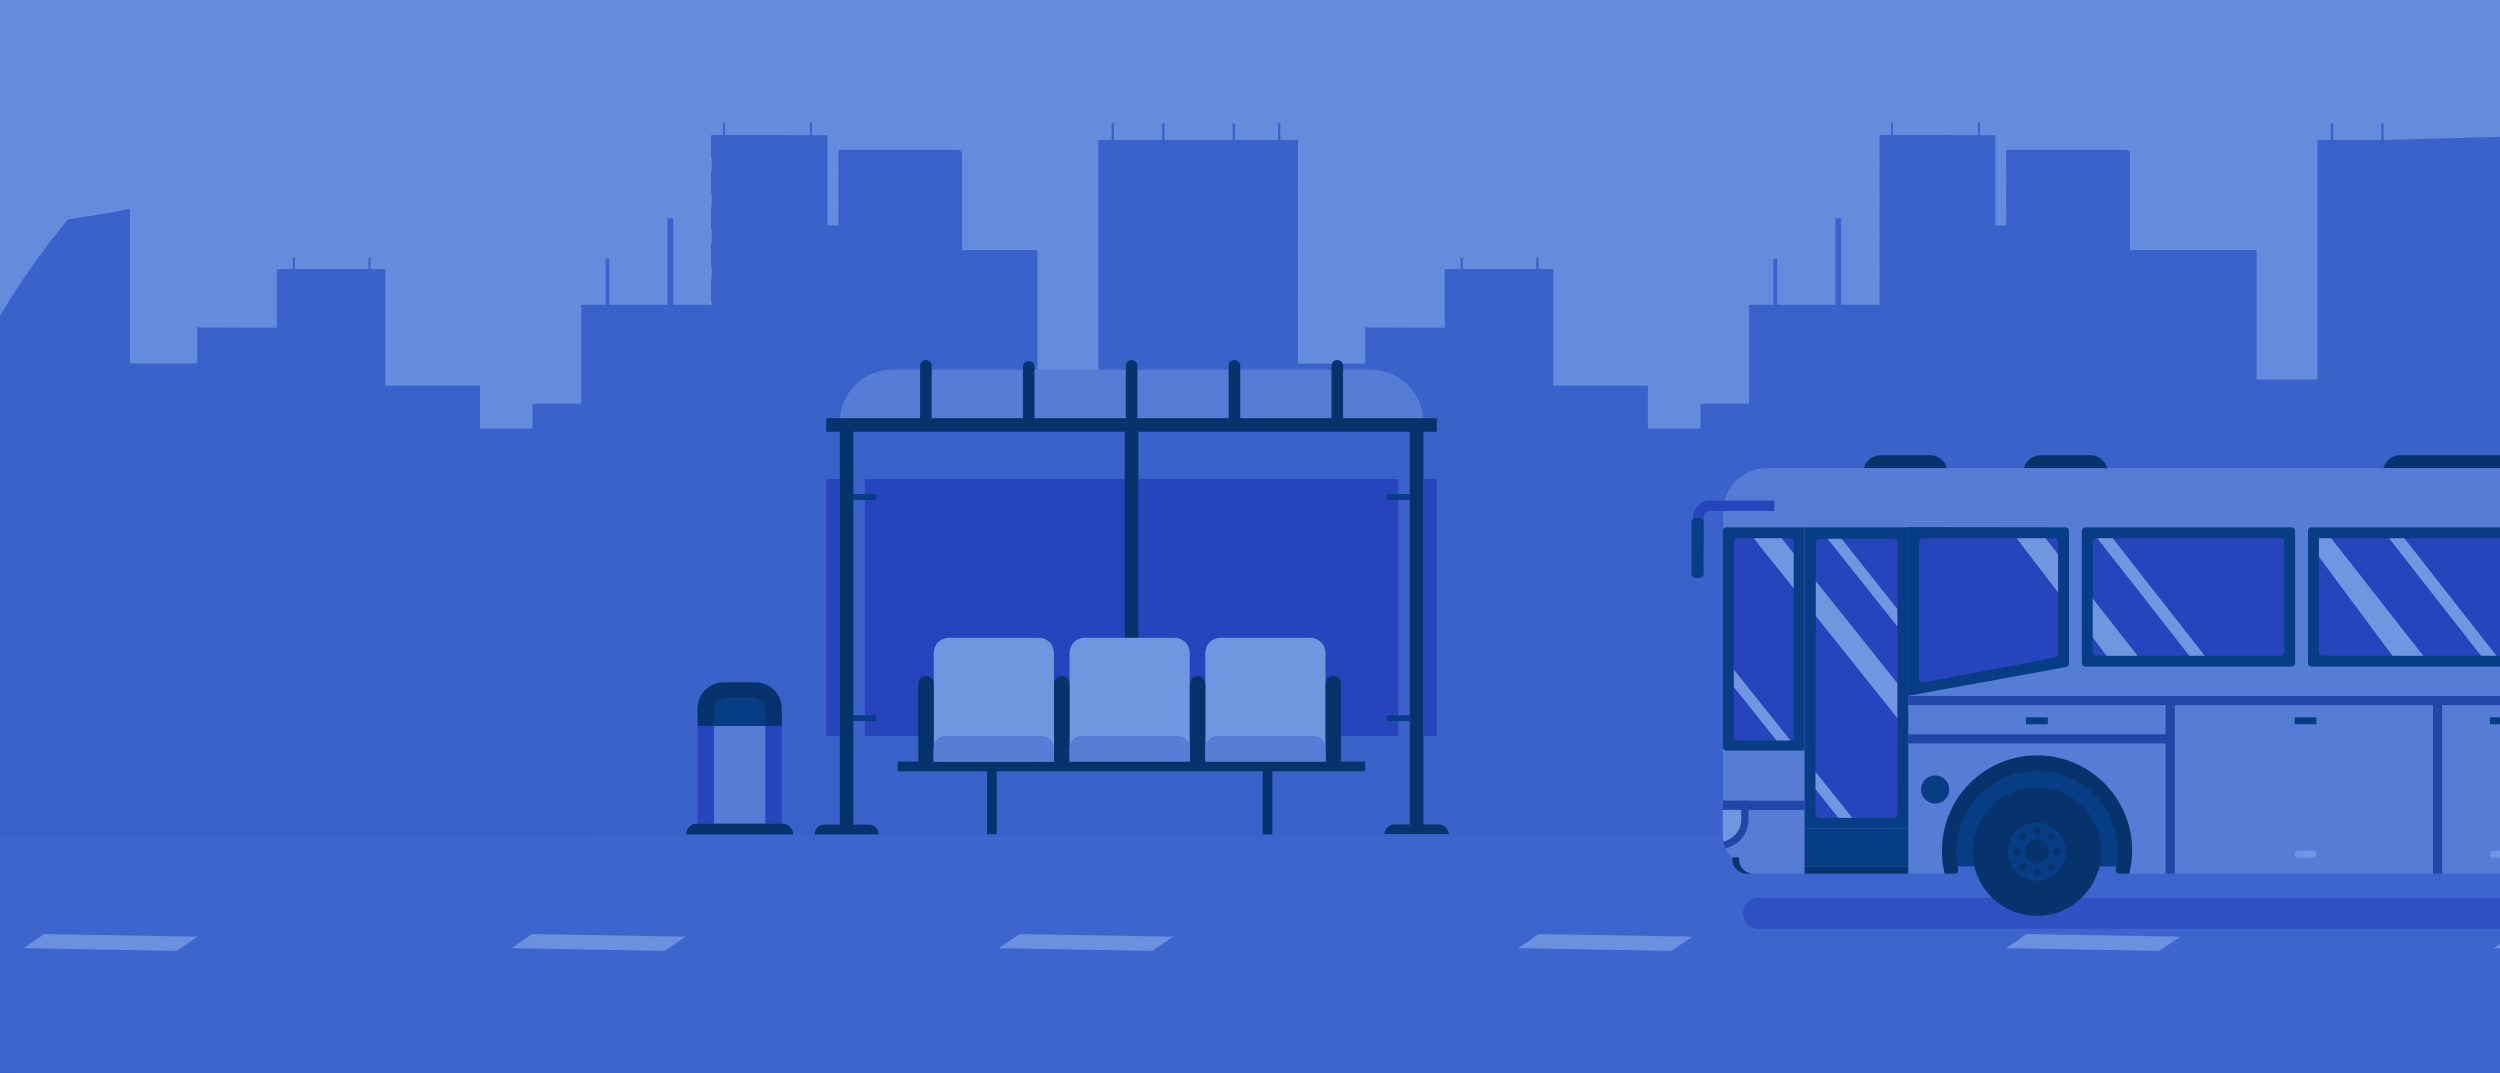 <svg width="368" height="158" viewBox="0 0 368 158" fill="none" xmlns="http://www.w3.org/2000/svg">
    <g clip-path="url(#clip0_2529_20969)">
        <rect width="368" height="158" fill="#648BDC" />
        <path
            d="M391 125.653C390.727 126.507 390.446 127.355 390.16 128.196C390.04 128.553 389.909 128.905 389.794 129.262C389.294 130.693 388.759 132.103 388.213 133.483C387.912 134.24 387.604 134.989 387.29 135.728C386.54 137.487 385.749 139.189 384.921 140.83C384.741 141.187 384.559 141.542 384.379 141.891C383.436 143.681 382.45 145.388 381.409 146.991C381.189 147.333 380.964 147.668 380.737 147.997C379.53 149.791 378.192 151.493 376.734 153.087C376.281 153.59 375.821 154.055 375.353 154.505C373.102 156.697 370.658 158.429 368.042 159.585C367.851 159.671 367.661 159.751 367.466 159.837L367.321 159.897L217.141 160L-0.169 158.69C-0.457 158.049 -0.743 157.397 -1.027 156.737C-1.258 156.203 -1.489 155.661 -1.72 155.113C-1.886 154.703 -2.059 154.284 -2.237 153.856C-3.636 150.465 -4.989 146.871 -6.27 143.1C-9.647 133.098 -12.386 121.867 -13.484 109.969C-14.625 97.612 -13.984 84.538 -10.455 71.379C-9.352 67.279 -7.988 63.255 -6.372 59.331C-2.62 50.196 2.716 41.114 9.992 32.295C10.51 32.21 11.033 32.127 11.561 32.044C12.006 31.974 12.454 31.906 12.904 31.843C15.072 31.526 17.151 31.152 19.14 30.719V53.514H29.053V48.2L40.745 48.248V39.62H43.099V37.911H43.409V39.62H54.243V37.909H54.553V39.62H56.73V56.779H70.648V63.094H78.385V59.429H85.559V44.869H89.136V38.082H89.679V44.869H98.256V32.14H99.094V44.869H104.765V19.903H106.456V18H106.726V19.903H119.251V18H119.521V19.903H121.805V33.211H123.416H123.404V30.667H123.416V28.907H123.404V26.368H123.416V24.609H123.404V22.075H141.212L141.617 22.482V36.81H152.718V55.882H161.686V20.604H163.637V18.143H163.987V20.612H171.071V18.143H171.424V20.612H181.453V18.143H181.803V20.612H188.114V18.143H188.464V20.612H191.058V53.541H200.969V48.2L212.661 48.248V39.62H215.015V37.911H215.325V39.62H226.154V37.909H226.469V39.62H228.645V56.779H242.566V63.094H250.3V59.429H257.474V44.869H261.052V38.082H261.592V44.869H270.169V32.14H271.01V44.869H276.683V19.903H278.374V18H278.644V19.903H291.167V18H291.439V19.903H293.726V33.211H295.334H295.319V30.667H295.334V28.907H295.319V26.368H295.334V24.609H295.319V22.075H313.129L313.535 22.278V36.8H332.168V55.872H341.138V20.604H343.09V18.143H343.44V20.612H350.521V18.143H350.872V20.612L376.924 19.903C377.027 21.866 377.074 23.734 377.082 25.481C377.082 26.529 377.082 27.535 377.057 28.497C377.014 30.609 376.917 32.489 376.807 34.078C376.717 35.335 376.617 36.4 376.527 37.265C376.354 38.904 376.206 39.812 376.206 39.812C376.206 39.812 375.806 41.192 375.338 42.846C375.028 43.942 374.691 45.158 374.418 46.174C374.263 46.749 374.13 47.265 374.035 47.654C373.702 49.057 373.401 50.424 373.135 51.754C372.93 52.78 372.749 53.785 372.592 54.771C372.502 55.311 372.422 55.847 372.342 56.377C372.234 57.131 372.142 57.85 372.064 58.571C371.996 59.173 376.784 56.778 376.734 57.362C376.357 61.352 369.518 69.069 370 73.048C371.814 87.255 363.501 95.948 371.881 104.105C374.438 106.591 377.059 109.024 379.601 111.553C379.911 111.86 380.224 112.171 380.531 112.483C381.062 113.019 381.587 113.562 382.107 114.112L382.317 114.336C384.403 116.515 386.344 118.828 388.131 121.261C388.536 121.812 388.926 122.375 389.309 122.948C389.759 123.618 390.195 124.306 390.617 125.012C390.745 125.228 390.872 125.434 391 125.653Z"
            fill="#3B61CB" />
        <path d="M191.061 20.602H168.655V26.182H191.061V20.602Z" fill="#3B61CB" />
        <path d="M191.061 29.191H168.655V34.772H191.061V29.191Z" fill="#3B61CB" />
        <path d="M191.061 37.962H168.655V43.542H191.061V37.962Z" fill="#3B61CB" />
        <path d="M191.061 46.87H168.655V52.45H191.061V46.87Z" fill="#3B61CB" />
        <path d="M191.061 55.465H168.655V61.045H191.061V55.465Z" fill="#3B61CB" />
        <path d="M287.169 19.903H276.716V23.291H287.169V19.903Z" fill="#3B61CB" />
        <path d="M287.169 25.119H276.716V28.507H287.169V25.119Z" fill="#3B61CB" />
        <path d="M287.169 30.445H276.716V33.834H287.169V30.445Z" fill="#3B61CB" />
        <path d="M287.169 35.855H276.716V39.243H287.169V35.855Z" fill="#3B61CB" />
        <path d="M287.169 41.076H276.716V44.464H287.169V41.076Z" fill="#3B61CB" />
        <path d="M287.169 46.82H276.716V50.208H287.169V46.82Z" fill="#3B61CB" />
        <path d="M287.169 52.038H276.716V55.427H287.169V52.038Z" fill="#3B61CB" />
        <path d="M287.169 57.362H276.716V60.751H287.169V57.362Z" fill="#3B61CB" />
        <path d="M287.169 62.774H276.716V66.163H287.169V62.774Z" fill="#3B61CB" />
        <path d="M287.169 67.993H276.716V71.381H287.169V67.993Z" fill="#3B61CB" />
        <path d="M306.516 22.125H295.312V25.514H306.516V22.125Z" fill="#3B61CB" />
        <path d="M306.516 27.341H295.312V30.73H306.516V27.341Z" fill="#3B61CB" />
        <path d="M306.516 32.668H295.312V36.056H306.516V32.668Z" fill="#3B61CB" />
        <path d="M306.516 38.077H295.312V41.466H306.516V38.077Z" fill="#3B61CB" />
        <path d="M306.516 43.298H295.312V46.687H306.516V43.298Z" fill="#3B61CB" />
        <path d="M306.516 48.74H295.312V52.129H306.516V48.74Z" fill="#3B61CB" />
        <path d="M306.516 53.956H295.312V57.345H306.516V53.956Z" fill="#3B61CB" />
        <path d="M306.516 59.283H295.312V62.671H306.516V59.283Z" fill="#3B61CB" />
        <path d="M306.516 64.692H295.312V68.081H306.516V64.692Z" fill="#3B61CB" />
        <path d="M306.516 69.913H295.312V73.302H306.516V69.913Z" fill="#3B61CB" />
        <path d="M306.516 75.901H295.312V79.29H306.516V75.901Z" fill="#3B61CB" />
        <path d="M306.516 81.117H295.312V84.505H306.516V81.117Z" fill="#3B61CB" />
        <path d="M306.516 86.444H295.312V89.832H306.516V86.444Z" fill="#3B61CB" />
        <path d="M306.516 91.853H295.312V95.242H306.516V91.853Z" fill="#3B61CB" />
        <path d="M306.516 97.074H295.312V100.463H306.516V97.074Z" fill="#3B61CB" />
        <path
            d="M377.044 28.495C377.002 30.606 376.904 32.487 376.794 34.075L350.099 34.784V29.204L377.044 28.495Z"
            fill="#3B61CB" />
        <path
            d="M376.522 37.253C376.349 38.892 376.201 39.799 376.201 39.799C376.201 39.799 375.801 41.179 375.333 42.833L350.106 43.542V37.962L376.522 37.253Z"
            fill="#3B61CB" />
        <path
            d="M374.413 46.161C374.258 46.737 374.125 47.252 374.03 47.642C373.697 49.044 373.396 50.411 373.13 51.742L350.106 52.45V46.87L374.413 46.161Z"
            fill="#3B61CB" />
        <path d="M115.869 19.903H104.665V23.291H115.869V19.903Z" fill="#3B61CB" />
        <path d="M115.869 25.119H104.665V28.507H115.869V25.119Z" fill="#3B61CB" />
        <path d="M115.869 30.445H104.665V33.834H115.869V30.445Z" fill="#3B61CB" />
        <path d="M115.869 35.855H104.665V39.243H115.869V35.855Z" fill="#3B61CB" />
        <path d="M115.869 41.076H104.665V44.464H115.869V41.076Z" fill="#3B61CB" />
        <path d="M115.869 46.82H104.665V50.208H115.869V46.82Z" fill="#3B61CB" />
        <path d="M115.869 52.038H104.665V55.427H115.869V52.038Z" fill="#3B61CB" />
        <path d="M115.869 57.362H104.665V60.751H115.869V57.362Z" fill="#3B61CB" />
        <path d="M115.869 62.774H104.665V66.163H115.869V62.774Z" fill="#3B61CB" />
        <path d="M115.869 67.993H104.665V71.381H115.869V67.993Z" fill="#3B61CB" />
        <path d="M136.369 22.125H123.636V25.514H136.369V22.125Z" fill="#3B61CB" />
        <path d="M136.369 27.341H123.636V30.73H136.369V27.341Z" fill="#3B61CB" />
        <path d="M136.369 32.668H123.636V36.056H136.369V32.668Z" fill="#3B61CB" />
        <path d="M136.369 38.077H123.636V41.466H136.369V38.077Z" fill="#3B61CB" />
        <path d="M136.369 43.298H123.636V46.687H136.369V43.298Z" fill="#3B61CB" />
        <path d="M136.369 48.74H123.636V52.129H136.369V48.74Z" fill="#3B61CB" />
        <path d="M136.369 53.956H123.636V57.345H136.369V53.956Z" fill="#3B61CB" />
        <path d="M136.369 59.283H123.636V62.671H136.369V59.283Z" fill="#3B61CB" />
        <path d="M136.369 64.692H123.636V68.081H136.369V64.692Z" fill="#3B61CB" />
        <path d="M136.369 69.913H123.636V73.302H136.369V69.913Z" fill="#3B61CB" />
        <path d="M136.369 75.901H123.636V79.29H136.369V75.901Z" fill="#3B61CB" />
        <path d="M136.369 81.117H123.636V84.505H136.369V81.117Z" fill="#3B61CB" />
        <path d="M136.369 86.444H123.636V89.832H136.369V86.444Z" fill="#3B61CB" />
        <path d="M136.369 91.853H123.636V95.242H136.369V91.853Z" fill="#3B61CB" />
        <path d="M136.369 97.074H123.636V100.463H136.369V97.074Z" fill="#3B61CB" />
        <path
            d="M398.424 123.133C398.054 129.25 396.9 136.14 394.768 143.981C393.674 148.008 391.284 151.563 387.969 154.097C384.654 156.63 380.596 158.002 376.424 158L199.215 157.917H196.871H180.154H178.007H162.052H159.324H137.093H133.174H115.044H110.115L78.867 157.901H73.409H47.905H44.146L3.746 157.882C-1.072 157.881 -5.803 156.595 -9.96 154.158C-14.116 151.721 -17.549 148.22 -19.903 144.016C-23.669 137.274 -27.04 130.319 -30 123.187L398.424 123.133Z"
            fill="#3E65CE" />
        <path d="M26.02 139.966L3.439 139.577L6.513 137.493L29.093 137.883L26.02 139.966Z" fill="#6B91DE" />
        <path d="M246.02 139.966L223.439 139.577L226.513 137.493L249.094 137.883L246.02 139.966Z" fill="#6B91DE" />
        <path d="M97.841 139.966L75.261 139.577L78.335 137.493L100.915 137.883L97.841 139.966Z" fill="#6B91DE" />
        <path d="M317.841 139.966L295.261 139.577L298.335 137.493L320.915 137.883L317.841 139.966Z" fill="#6B91DE" />
        <path d="M169.601 139.966L147.021 139.577L150.095 137.493L172.675 137.883L169.601 139.966Z" fill="#6B91DE" />
        <path d="M389.601 139.966L367.021 139.577L370.094 137.493L392.675 137.883L389.601 139.966Z" fill="#6B91DE" />
        <path d="M205.822 70.522H127.308V108.352H205.822V70.522Z" fill="#2644BB" />
        <path d="M167.56 60.722H165.559V108.352H167.56V60.722Z" fill="#07336C" />
        <path
            d="M209.5 62.132H123.624C123.624 60.083 124.438 58.118 125.887 56.669C127.335 55.22 129.3 54.406 131.349 54.406H201.775C203.824 54.406 205.789 55.22 207.237 56.669C208.686 58.118 209.5 60.083 209.5 62.132Z"
            fill="#567DD6" />
        <path
            d="M137.142 53.957V62.603H135.437V53.957C135.423 53.837 135.435 53.715 135.471 53.599C135.508 53.484 135.568 53.378 135.649 53.287C135.729 53.197 135.828 53.125 135.939 53.075C136.049 53.026 136.169 53 136.29 53C136.411 53 136.53 53.026 136.641 53.075C136.751 53.125 136.85 53.197 136.931 53.287C137.011 53.378 137.072 53.484 137.108 53.599C137.145 53.715 137.156 53.837 137.142 53.957Z"
            fill="#07336C" />
        <path
            d="M197.7 53.957V62.603H195.994V53.957C195.98 53.837 195.992 53.715 196.028 53.599C196.065 53.484 196.125 53.378 196.206 53.287C196.287 53.197 196.385 53.125 196.496 53.075C196.606 53.026 196.726 53 196.847 53C196.968 53 197.088 53.026 197.198 53.075C197.309 53.125 197.407 53.197 197.488 53.287C197.568 53.378 197.629 53.484 197.665 53.599C197.702 53.715 197.713 53.837 197.7 53.957Z"
            fill="#07336C" />
        <path
            d="M152.28 54.088V62.734H150.575V54.088C150.561 53.968 150.572 53.846 150.609 53.73C150.645 53.615 150.706 53.509 150.786 53.418C150.867 53.328 150.966 53.255 151.076 53.206C151.186 53.157 151.306 53.131 151.427 53.131C151.548 53.131 151.668 53.157 151.778 53.206C151.889 53.255 151.988 53.328 152.068 53.418C152.149 53.509 152.209 53.615 152.246 53.73C152.282 53.846 152.294 53.968 152.28 54.088Z"
            fill="#07336C" />
        <path
            d="M182.561 53.957V62.603H180.856V53.957C180.842 53.837 180.854 53.715 180.89 53.599C180.927 53.484 180.987 53.378 181.068 53.287C181.148 53.197 181.247 53.125 181.357 53.075C181.468 53.026 181.587 53 181.708 53C181.83 53 181.949 53.026 182.06 53.075C182.17 53.125 182.269 53.197 182.349 53.287C182.43 53.378 182.49 53.484 182.527 53.599C182.563 53.715 182.575 53.837 182.561 53.957Z"
            fill="#07336C" />
        <path
            d="M167.424 53.957V62.603H165.718V53.957C165.704 53.837 165.716 53.715 165.753 53.599C165.789 53.484 165.85 53.378 165.93 53.287C166.011 53.197 166.109 53.125 166.22 53.075C166.33 53.026 166.45 53 166.571 53C166.692 53 166.812 53.026 166.922 53.075C167.033 53.125 167.131 53.197 167.212 53.287C167.292 53.378 167.353 53.484 167.389 53.599C167.426 53.715 167.438 53.837 167.424 53.957Z"
            fill="#07336C" />
        <path
            d="M179.628 93.885H192.907C193.492 93.885 194.053 94.118 194.467 94.531C194.88 94.945 195.113 95.506 195.113 96.091V112.093H177.422V96.097C177.422 95.806 177.478 95.519 177.589 95.251C177.699 94.983 177.861 94.739 178.066 94.533C178.271 94.328 178.515 94.165 178.783 94.054C179.051 93.942 179.338 93.885 179.628 93.885Z"
            fill="#7096E0" />
        <path
            d="M159.641 93.885H172.92C173.505 93.885 174.066 94.118 174.479 94.531C174.893 94.945 175.125 95.506 175.125 96.091V111.098H157.435V96.091C157.435 95.801 157.492 95.514 157.603 95.247C157.714 94.979 157.876 94.736 158.081 94.531C158.286 94.326 158.529 94.164 158.797 94.053C159.064 93.942 159.351 93.885 159.641 93.885Z"
            fill="#7096E0" />
        <path
            d="M139.654 93.885H152.933C153.518 93.885 154.079 94.118 154.493 94.531C154.906 94.945 155.139 95.506 155.139 96.091V112.451H137.443V96.097C137.442 95.806 137.499 95.518 137.609 95.249C137.72 94.981 137.883 94.737 138.089 94.531C138.294 94.326 138.538 94.163 138.807 94.052C139.075 93.941 139.363 93.885 139.654 93.885Z"
            fill="#7096E0" />
        <path d="M200.968 112.098H132.157V113.531H200.968V112.098Z" fill="#07336C" />
        <path
            d="M177.422 100.644V112.456H175.148V100.644C175.148 100.342 175.268 100.053 175.481 99.84C175.695 99.627 175.984 99.507 176.285 99.507C176.587 99.507 176.876 99.627 177.089 99.84C177.302 100.053 177.422 100.342 177.422 100.644Z"
            fill="#07336C" />
        <path
            d="M197.404 100.644V112.456H195.13V100.644C195.13 100.342 195.25 100.053 195.463 99.84C195.676 99.627 195.966 99.507 196.267 99.507C196.569 99.507 196.858 99.627 197.071 99.84C197.284 100.053 197.404 100.342 197.404 100.644Z"
            fill="#07336C" />
        <path
            d="M157.436 100.644V112.456H155.162V100.644C155.162 100.342 155.282 100.053 155.495 99.84C155.708 99.627 155.997 99.507 156.299 99.507C156.601 99.507 156.89 99.627 157.103 99.84C157.316 100.053 157.436 100.342 157.436 100.644Z"
            fill="#07336C" />
        <path d="M146.72 113.383H145.288V122.808H146.72V113.383Z" fill="#07336C" />
        <path d="M187.297 113.383H185.864V122.808H187.297V113.383Z" fill="#07336C" />
        <path
            d="M137.443 100.644V112.456H135.17V100.644C135.17 100.342 135.289 100.053 135.503 99.84C135.716 99.627 136.005 99.507 136.307 99.507C136.608 99.507 136.897 99.627 137.11 99.84C137.324 100.053 137.443 100.342 137.443 100.644Z"
            fill="#07336C" />
        <path
            d="M195.13 112.098H177.417V110.137C177.417 109.664 177.605 109.21 177.94 108.875C178.274 108.54 178.728 108.352 179.202 108.352H193.351C193.824 108.352 194.278 108.54 194.613 108.875C194.947 109.21 195.135 109.664 195.135 110.137V112.098H195.13Z"
            fill="#567DD6" />
        <path
            d="M175.149 112.098H157.436V110.137C157.436 109.664 157.624 109.21 157.959 108.875C158.293 108.54 158.747 108.352 159.221 108.352H173.37C173.843 108.352 174.297 108.54 174.632 108.875C174.966 109.21 175.155 109.664 175.155 110.137V112.098H175.149Z"
            fill="#567DD6" />
        <path
            d="M155.134 112.098H137.421V110.137C137.421 109.664 137.609 109.21 137.944 108.875C138.278 108.54 138.732 108.352 139.206 108.352H153.36C153.834 108.352 154.288 108.54 154.622 108.875C154.957 109.21 155.145 109.664 155.145 110.137V112.098H155.134Z"
            fill="#567DD6" />
        <path
            d="M127.893 121.381H125.62V62.222H123.619V121.381H121.345C120.965 121.381 120.601 121.532 120.332 121.8C120.063 122.069 119.912 122.433 119.912 122.813H129.337C129.337 122.624 129.3 122.437 129.227 122.263C129.154 122.088 129.048 121.93 128.914 121.796C128.779 121.663 128.62 121.558 128.445 121.487C128.27 121.415 128.082 121.379 127.893 121.381Z"
            fill="#07336C" />
        <path
            d="M211.797 121.347H209.523V62.183H207.522V121.347H205.248C204.868 121.347 204.504 121.498 204.235 121.767C203.967 122.035 203.816 122.4 203.816 122.78H213.241C213.241 122.59 213.203 122.403 213.131 122.229C213.058 122.054 212.951 121.896 212.817 121.763C212.683 121.629 212.524 121.524 212.349 121.453C212.174 121.381 211.986 121.346 211.797 121.347Z"
            fill="#07336C" />
        <path d="M211.501 70.522H209.5V108.352H211.501V70.522Z" fill="#2644BB" />
        <path d="M123.624 70.522H121.624V108.352H123.624V70.522Z" fill="#2644BB" />
        <path d="M128.984 72.733H125.596V73.591H128.984V72.733Z" fill="#073D84" />
        <path d="M128.984 105.283H125.596V106.141H128.984V105.283Z" fill="#073D84" />
        <path d="M207.511 72.733H204.123V73.591H207.511V72.733Z" fill="#073D84" />
        <path d="M207.511 105.283H204.123V106.141H207.511V105.283Z" fill="#073D84" />
        <path d="M211.501 61.557H121.624V63.558H211.501V61.557Z" fill="#07336C" />
        <path
            d="M111.221 100.428H106.548C105.523 100.428 104.54 100.835 103.815 101.56C103.09 102.285 102.683 103.268 102.683 104.293V106.857H115.086V104.276C115.082 103.254 114.673 102.275 113.948 101.554C113.224 100.833 112.243 100.428 111.221 100.428Z"
            fill="#07336C" />
        <path
            d="M110.59 102.622H107.18C106.634 102.622 106.11 102.839 105.725 103.225C105.339 103.611 105.122 104.134 105.122 104.68V106.857H112.648V104.663C112.644 104.12 112.425 103.601 112.039 103.219C111.654 102.837 111.133 102.622 110.59 102.622Z"
            fill="#073D84" />
        <path d="M105.122 106.874H102.683V121.244H105.122V106.874Z" fill="#2644BB" />
        <path d="M115.086 106.874H112.647V121.244H115.086V106.874Z" fill="#2644BB" />
        <path d="M112.648 106.874H105.122V121.244H112.648V106.874Z" fill="#567DD6" />
        <path
            d="M101 122.814H116.763C116.763 122.397 116.598 121.998 116.304 121.704C116.009 121.41 115.61 121.245 115.194 121.245H102.569C102.153 121.245 101.754 121.41 101.46 121.704C101.165 121.998 101 122.397 101 122.814Z"
            fill="#07336C" />
        <path opacity="0.6"
            d="M258.833 136.729H429.151C429.755 136.729 430.334 136.489 430.761 136.062C431.188 135.635 431.428 135.055 431.428 134.451C431.428 133.847 431.188 133.268 430.761 132.841C430.334 132.414 429.755 132.174 429.151 132.174H258.833C258.229 132.174 257.65 132.414 257.223 132.841C256.796 133.268 256.556 133.847 256.556 134.451C256.556 135.055 256.796 135.635 257.223 136.062C257.65 136.489 258.229 136.729 258.833 136.729Z"
            fill="#2644BB" />
        <path
            d="M353.322 67H388.737C389.421 67 390.077 67.272 390.56 67.755C391.043 68.238 391.315 68.894 391.315 69.578V73.641H350.744V69.578C350.744 68.894 351.016 68.238 351.499 67.755C351.983 67.272 352.638 67 353.322 67Z"
            fill="#07336C" />
        <path
            d="M300.414 67H307.682C308.366 67 309.022 67.272 309.505 67.755C309.988 68.238 310.26 68.894 310.26 69.578V73.641H297.836V69.578C297.836 68.894 298.108 68.238 298.591 67.755C299.075 67.272 299.73 67 300.414 67Z"
            fill="#07336C" />
        <path
            d="M276.845 67H284.095C284.779 67 285.434 67.272 285.918 67.755C286.401 68.238 286.673 68.894 286.673 69.578V73.641H274.276V69.578C274.276 68.896 274.547 68.241 275.028 67.758C275.51 67.275 276.163 67.002 276.845 67Z"
            fill="#07336C" />
        <path
            d="M299.832 111.579C303.155 111.583 306.34 112.905 308.688 115.256C311.036 117.606 312.355 120.793 312.355 124.115C312.357 125.275 312.193 126.429 311.867 127.542H287.797C287.114 125.177 287.153 122.661 287.91 120.319C288.713 117.786 290.3 115.573 292.444 114.002C294.587 112.431 297.175 111.582 299.832 111.579Z"
            fill="#073D84" />
        <path
            d="M260.038 68.91H426.261C427.965 68.91 429.599 69.587 430.804 70.791C432.009 71.996 432.685 73.63 432.685 75.334V126.842C432.685 127.313 432.498 127.764 432.166 128.097C431.833 128.43 431.382 128.617 430.911 128.617H405.048C404.97 128.62 404.892 128.606 404.82 128.575C404.748 128.544 404.684 128.497 404.634 128.437C404.583 128.377 404.547 128.306 404.528 128.23C404.509 128.154 404.508 128.075 404.525 127.998C404.701 127.149 405.364 126.224 405.364 125.366C405.364 118.807 399.496 112.938 392.95 112.938C387.65 112.938 382.626 116.951 381.1 121.75C380.719 122.916 380.527 124.135 380.531 125.362C380.531 126.265 381.163 127.136 381.362 127.971C381.378 128.049 381.376 128.129 381.357 128.206C381.339 128.283 381.303 128.355 381.253 128.416C381.202 128.478 381.139 128.527 381.067 128.561C380.996 128.595 380.917 128.612 380.838 128.612H311.944C311.865 128.613 311.786 128.596 311.713 128.563C311.641 128.529 311.577 128.48 311.527 128.418C311.476 128.357 311.44 128.285 311.421 128.207C311.401 128.13 311.4 128.049 311.416 127.971C311.615 127.136 312.247 126.265 312.247 125.362C312.247 119.592 307.732 114.162 302.035 113.132C295.814 112.008 289.72 116.292 287.987 121.746C287.602 122.911 287.408 124.13 287.413 125.357C287.413 126.26 288.054 127.136 288.244 127.971C288.26 128.048 288.259 128.129 288.24 128.205C288.221 128.282 288.185 128.354 288.135 128.415C288.085 128.476 288.021 128.525 287.949 128.558C287.878 128.592 287.799 128.609 287.72 128.608H257.095C256.791 128.608 256.49 128.544 256.212 128.419C255.935 128.293 255.688 128.11 255.487 127.881C255.286 127.653 255.137 127.383 255.049 127.092C254.961 126.801 254.937 126.494 254.978 126.192C254.556 125.847 254.215 125.412 253.981 124.92C253.747 124.427 253.625 123.889 253.623 123.344V75.334C253.623 73.631 254.299 71.999 255.502 70.794C256.704 69.59 258.336 68.912 260.038 68.91Z"
            fill="#567DD6" />
        <path
            d="M257.122 128.616H258.129C257.825 128.616 257.524 128.551 257.247 128.426C256.97 128.3 256.723 128.117 256.522 127.889C256.321 127.66 256.171 127.391 256.083 127.1C255.994 126.809 255.968 126.503 256.007 126.201H255.001C254.962 126.503 254.987 126.809 255.076 127.1C255.165 127.391 255.314 127.66 255.515 127.889C255.716 128.117 255.963 128.3 256.24 128.426C256.517 128.551 256.818 128.616 257.122 128.616Z"
            fill="#07336C" />
        <path
            d="M299.832 134.819C305.055 134.819 309.289 130.585 309.289 125.361C309.289 120.138 305.055 115.904 299.832 115.904C294.609 115.904 290.374 120.138 290.374 125.361C290.374 130.585 294.609 134.819 299.832 134.819Z"
            fill="#07336C" />
        <path
            d="M299.832 133.93C301.528 133.93 303.186 133.427 304.597 132.484C306.007 131.542 307.107 130.202 307.756 128.635C308.405 127.068 308.575 125.343 308.244 123.679C307.913 122.016 307.096 120.487 305.897 119.288C304.697 118.088 303.169 117.271 301.505 116.94C299.841 116.609 298.117 116.779 296.549 117.428C294.982 118.077 293.642 119.177 292.7 120.587C291.757 121.998 291.254 123.656 291.254 125.353C291.254 127.628 292.158 129.809 293.767 131.418C295.375 133.026 297.557 133.93 299.832 133.93Z"
            fill="#07336C" />
        <path
            d="M299.832 119.29C298.63 119.289 297.455 119.645 296.455 120.312C295.455 120.979 294.675 121.928 294.215 123.038C293.754 124.148 293.633 125.37 293.867 126.549C294.101 127.728 294.679 128.811 295.529 129.661C296.379 130.512 297.461 131.091 298.64 131.326C299.819 131.56 301.041 131.44 302.152 130.981C303.262 130.521 304.211 129.742 304.879 128.743C305.547 127.743 305.904 126.568 305.904 125.366C305.902 123.756 305.262 122.212 304.124 121.073C302.986 119.934 301.442 119.292 299.832 119.29Z"
            fill="#07336C" />
        <path
            d="M299.832 129.628C298.988 129.629 298.163 129.379 297.46 128.911C296.758 128.442 296.211 127.776 295.887 126.996C295.564 126.217 295.479 125.359 295.643 124.531C295.808 123.703 296.214 122.942 296.811 122.345C297.408 121.748 298.168 121.342 298.996 121.177C299.824 121.013 300.683 121.098 301.462 121.421C302.242 121.745 302.908 122.292 303.377 122.994C303.845 123.697 304.095 124.522 304.094 125.366C304.091 126.496 303.642 127.578 302.843 128.377C302.044 129.176 300.962 129.625 299.832 129.628Z"
            fill="#073D84" />
        <path
            d="M299.828 127.14C300.811 127.14 301.607 126.344 301.607 125.362C301.607 124.379 300.811 123.583 299.828 123.583C298.846 123.583 298.05 124.379 298.05 125.362C298.05 126.344 298.846 127.14 299.828 127.14Z"
            fill="#07336C" />
        <path
            d="M299.814 122.874C300.109 122.874 300.347 122.635 300.347 122.341C300.347 122.047 300.109 121.809 299.814 121.809C299.52 121.809 299.282 122.047 299.282 122.341C299.282 122.635 299.52 122.874 299.814 122.874Z"
            fill="#07336C" />
        <path
            d="M302.821 125.881C303.115 125.881 303.354 125.642 303.354 125.348C303.354 125.054 303.115 124.815 302.821 124.815C302.527 124.815 302.288 125.054 302.288 125.348C302.288 125.642 302.527 125.881 302.821 125.881Z"
            fill="#07336C" />
        <path
            d="M296.848 125.881C297.142 125.881 297.381 125.642 297.381 125.348C297.381 125.054 297.142 124.815 296.848 124.815C296.554 124.815 296.315 125.054 296.315 125.348C296.315 125.642 296.554 125.881 296.848 125.881Z"
            fill="#07336C" />
        <path
            d="M297.756 123.682C298.05 123.682 298.288 123.444 298.288 123.149C298.288 122.855 298.05 122.617 297.756 122.617C297.461 122.617 297.223 122.855 297.223 123.149C297.223 123.444 297.461 123.682 297.756 123.682Z"
            fill="#07336C" />
        <path
            d="M301.976 123.682C302.27 123.682 302.509 123.444 302.509 123.149C302.509 122.855 302.27 122.617 301.976 122.617C301.682 122.617 301.443 122.855 301.443 123.149C301.443 123.444 301.682 123.682 301.976 123.682Z"
            fill="#07336C" />
        <path
            d="M297.756 128.079C298.05 128.079 298.288 127.841 298.288 127.546C298.288 127.252 298.05 127.014 297.756 127.014C297.461 127.014 297.223 127.252 297.223 127.546C297.223 127.841 297.461 128.079 297.756 128.079Z"
            fill="#07336C" />
        <path
            d="M301.976 128.079C302.27 128.079 302.509 127.841 302.509 127.546C302.509 127.252 302.27 127.014 301.976 127.014C301.682 127.014 301.443 127.252 301.443 127.546C301.443 127.841 301.682 128.079 301.976 128.079Z"
            fill="#07336C" />
        <path
            d="M299.814 128.915C300.109 128.915 300.347 128.676 300.347 128.382C300.347 128.088 300.109 127.849 299.814 127.849C299.52 127.849 299.282 128.088 299.282 128.382C299.282 128.676 299.52 128.915 299.814 128.915Z"
            fill="#07336C" />
        <path d="M359.485 103.219H358.13V128.617H359.485V103.219Z" fill="#2246A8" />
        <path d="M320.128 102.853H318.774V128.612H320.128V102.853Z" fill="#2246A8" />
        <path d="M432.681 102.438H280.89V103.792H432.681V102.438Z" fill="#2246A8" />
        <path d="M319.984 108.085H280.89V109.439H319.984V108.085Z" fill="#2246A8" />
        <path d="M340.976 105.584H337.761V106.613H340.976V105.584Z" fill="#073D84" />
        <path d="M301.439 105.584H298.225V106.613H301.439V105.584Z" fill="#073D84" />
        <path d="M369.737 105.584H366.523V106.613H369.737V105.584Z" fill="#073D84" />
        <path
            d="M369.331 125.23H366.929C366.705 125.23 366.523 125.412 366.523 125.637V125.853C366.523 126.078 366.705 126.26 366.929 126.26H369.331C369.555 126.26 369.737 126.078 369.737 125.853V125.637C369.737 125.412 369.555 125.23 369.331 125.23Z"
            fill="#7096E0" />
        <path
            d="M340.497 125.23H338.24C337.976 125.23 337.761 125.445 337.761 125.709V125.781C337.761 126.046 337.976 126.26 338.24 126.26H340.497C340.761 126.26 340.976 126.046 340.976 125.781V125.709C340.976 125.445 340.761 125.23 340.497 125.23Z"
            fill="#7096E0" />
        <path
            d="M284.848 118.283C285.993 118.283 286.921 117.355 286.921 116.211C286.921 115.066 285.993 114.139 284.848 114.139C283.704 114.139 282.776 115.066 282.776 116.211C282.776 117.355 283.704 118.283 284.848 118.283Z"
            fill="#073D84" />
        <path d="M280.89 77.622H265.636V121.926H280.89V77.622Z" fill="#073D84" />
        <path
            d="M267.302 79.852L267.243 119.858C267.243 120.001 267.3 120.138 267.4 120.238C267.501 120.339 267.638 120.396 267.78 120.396H278.75C278.892 120.396 279.029 120.339 279.13 120.238C279.231 120.138 279.287 120.001 279.287 119.858L279.346 79.852C279.346 79.71 279.289 79.573 279.189 79.472C279.088 79.371 278.951 79.315 278.809 79.315H267.839C267.696 79.315 267.56 79.371 267.459 79.472C267.358 79.573 267.302 79.71 267.302 79.852Z"
            fill="#2644BB" />
        <path d="M280.89 121.926H265.636V127.538H280.89V121.926Z" fill="#073D84" />
        <path d="M280.89 127.542H265.636V128.616H280.89V127.542Z" fill="#07336C" />
        <path
            d="M371.136 77.622H340.272C339.975 77.622 339.735 77.863 339.735 78.159V97.598C339.735 97.895 339.975 98.135 340.272 98.135H371.136C371.433 98.135 371.674 97.895 371.674 97.598V78.159C371.674 77.863 371.433 77.622 371.136 77.622Z"
            fill="#073D84" />
        <path
            d="M369.534 79.23H341.879C341.582 79.23 341.342 79.47 341.342 79.767V95.991C341.342 96.288 341.582 96.528 341.879 96.528H369.534C369.83 96.528 370.071 96.288 370.071 95.991V79.767C370.071 79.47 369.83 79.23 369.534 79.23Z"
            fill="#2644BB" />
        <path
            d="M337.306 77.622H306.978C306.682 77.622 306.441 77.863 306.441 78.159V97.598C306.441 97.895 306.682 98.135 306.978 98.135H337.306C337.603 98.135 337.843 97.895 337.843 97.598V78.159C337.843 77.863 337.603 77.622 337.306 77.622Z"
            fill="#073D84" />
        <path
            d="M335.699 79.23H308.586C308.289 79.23 308.048 79.47 308.048 79.767V95.991C308.048 96.288 308.289 96.528 308.586 96.528H335.699C335.995 96.528 336.236 96.288 336.236 95.991V79.767C336.236 79.47 335.995 79.23 335.699 79.23Z"
            fill="#2644BB" />
        <path
            d="M304.017 77.622C304.159 77.622 304.296 77.679 304.397 77.78C304.498 77.88 304.554 78.017 304.554 78.16V97.666C304.554 97.793 304.508 97.916 304.425 98.013C304.343 98.11 304.228 98.174 304.103 98.194L280.881 102.42V77.591L304.017 77.622Z"
            fill="#073D84" />
        <path
            d="M282.497 79.767V99.923C282.497 100.002 282.514 100.08 282.548 100.152C282.582 100.223 282.63 100.287 282.691 100.337C282.752 100.387 282.823 100.424 282.9 100.444C282.976 100.463 283.056 100.466 283.134 100.451L302.514 96.795C302.639 96.775 302.754 96.71 302.836 96.614C302.919 96.517 302.965 96.394 302.965 96.267V79.767C302.965 79.624 302.909 79.488 302.808 79.387C302.707 79.286 302.57 79.23 302.428 79.23H283.03C282.888 79.231 282.753 79.288 282.653 79.388C282.553 79.489 282.497 79.625 282.497 79.767Z"
            fill="#2644BB" />
        <path
            d="M253.609 78.204V110.004C253.62 110.138 253.681 110.264 253.781 110.354C253.881 110.445 254.012 110.494 254.147 110.491H265.636V77.622H254.147C254.072 77.623 253.999 77.639 253.932 77.669C253.864 77.7 253.803 77.743 253.753 77.798C253.703 77.852 253.664 77.916 253.639 77.986C253.615 78.056 253.604 78.13 253.609 78.204Z"
            fill="#073D84" />
        <path
            d="M263.492 79.23H255.754C255.458 79.23 255.217 79.47 255.217 79.767V108.455C255.217 108.752 255.458 108.993 255.754 108.993H263.492C263.789 108.993 264.029 108.752 264.029 108.455V79.767C264.029 79.47 263.789 79.23 263.492 79.23Z"
            fill="#2644BB" />
        <path
            d="M253.609 117.859L254.62 120.87C254.62 121.046 253.654 123.881 253.654 123.881C253.701 124.224 253.8 124.557 253.948 124.87C254.919 124.663 255.79 124.129 256.415 123.358C257.041 122.586 257.382 121.624 257.383 120.631V117.859H253.609Z"
            fill="#2246A8" />
        <path
            d="M253.609 117.859V123.353C253.607 123.53 253.621 123.707 253.65 123.881C253.777 123.856 253.903 123.821 254.025 123.777C254.523 123.602 254.975 123.317 255.347 122.942C255.654 122.64 255.896 122.28 256.061 121.883C256.227 121.486 256.311 121.061 256.309 120.631V117.859H253.609Z"
            fill="#7096E0" />
        <path
            d="M285.855 125.312C285.856 126.425 285.989 127.535 286.253 128.617H287.724C287.804 128.617 287.882 128.599 287.954 128.566C288.026 128.532 288.089 128.482 288.139 128.421C288.189 128.359 288.225 128.288 288.244 128.211C288.263 128.133 288.264 128.053 288.248 127.976C288.049 127.12 287.951 126.244 287.955 125.366C287.951 124.14 288.143 122.921 288.523 121.755C289.383 119.054 291.181 116.749 293.592 115.258C296.003 113.766 298.867 113.186 301.668 113.622C304.469 114.058 307.022 115.482 308.865 117.636C310.708 119.789 311.72 122.531 311.718 125.366C311.709 126.244 311.61 127.118 311.42 127.976C311.403 128.053 311.404 128.133 311.422 128.21C311.441 128.287 311.476 128.359 311.526 128.421C311.576 128.482 311.639 128.532 311.71 128.566C311.782 128.6 311.86 128.617 311.939 128.617H313.425C313.913 126.688 313.985 124.677 313.635 122.719C313.285 120.761 312.521 118.899 311.395 117.259C310.269 115.619 308.806 114.238 307.104 113.208C305.402 112.178 303.5 111.523 301.524 111.286C299.549 111.049 297.546 111.236 295.649 111.835C293.751 112.433 292.004 113.429 290.522 114.757C289.04 116.084 287.858 117.712 287.055 119.532C286.252 121.352 285.846 123.323 285.865 125.312H285.855Z"
            fill="#07336C" />
        <path d="M265.635 117.859H253.609V119.213H265.635V117.859Z" fill="#2246A8" />
        <path d="M351.657 79.23L365.209 96.528H367.48L353.928 79.23H351.657Z" fill="#7096E0" />
        <path d="M341.342 79.23V81.961L352.162 96.528H356.708L343.156 79.23H341.342Z" fill="#7096E0" />
        <path d="M314.648 96.528L308.048 88.105V93.851L310.102 96.528H314.648Z" fill="#7096E0" />
        <path d="M296.844 79.23L302.947 87.197V81.595L301.096 79.23H296.844Z" fill="#7096E0" />
        <path d="M308.721 79.23L322.269 96.528H324.539L310.996 79.23H308.721Z" fill="#7096E0" />
        <path d="M269.026 79.315L279.283 92.217V89.639L271.084 79.315H269.026Z" fill="#7096E0" />
        <path d="M272.66 120.392L267.243 113.606V116.18L270.606 120.392H272.66Z" fill="#7096E0" />
        <path d="M255.217 98.551V101.128L261.501 108.992H263.555L255.217 98.551Z" fill="#7096E0" />
        <path d="M279.283 100.551L267.293 85.54V90.691L279.283 105.702V100.551Z" fill="#7096E0" />
        <path d="M258.138 79.23L264.029 86.606V81.46L262.255 79.23H258.138Z" fill="#7096E0" />
        <path
            d="M261.184 75.198V73.686H251.668C251.351 73.686 251.037 73.748 250.744 73.869C250.451 73.991 250.185 74.169 249.96 74.393C249.736 74.617 249.558 74.883 249.437 75.177C249.315 75.469 249.253 75.784 249.253 76.101V80.615H250.765V76.101C250.765 75.861 250.86 75.632 251.03 75.462C251.199 75.293 251.429 75.198 251.668 75.198H261.184Z"
            fill="#2644BB" />
        <path
            d="M249.673 85.085H250.102C250.473 85.085 250.774 84.783 250.774 84.412V76.913C250.774 76.542 250.473 76.241 250.102 76.241H249.673C249.301 76.241 249 76.542 249 76.913V84.412C249 84.783 249.301 85.085 249.673 85.085Z"
            fill="#073D84" />
    </g>
    <defs>
        <clipPath id="clip0_2529_20969">
            <rect width="368" height="158" fill="white" />
        </clipPath>
    </defs>
</svg>